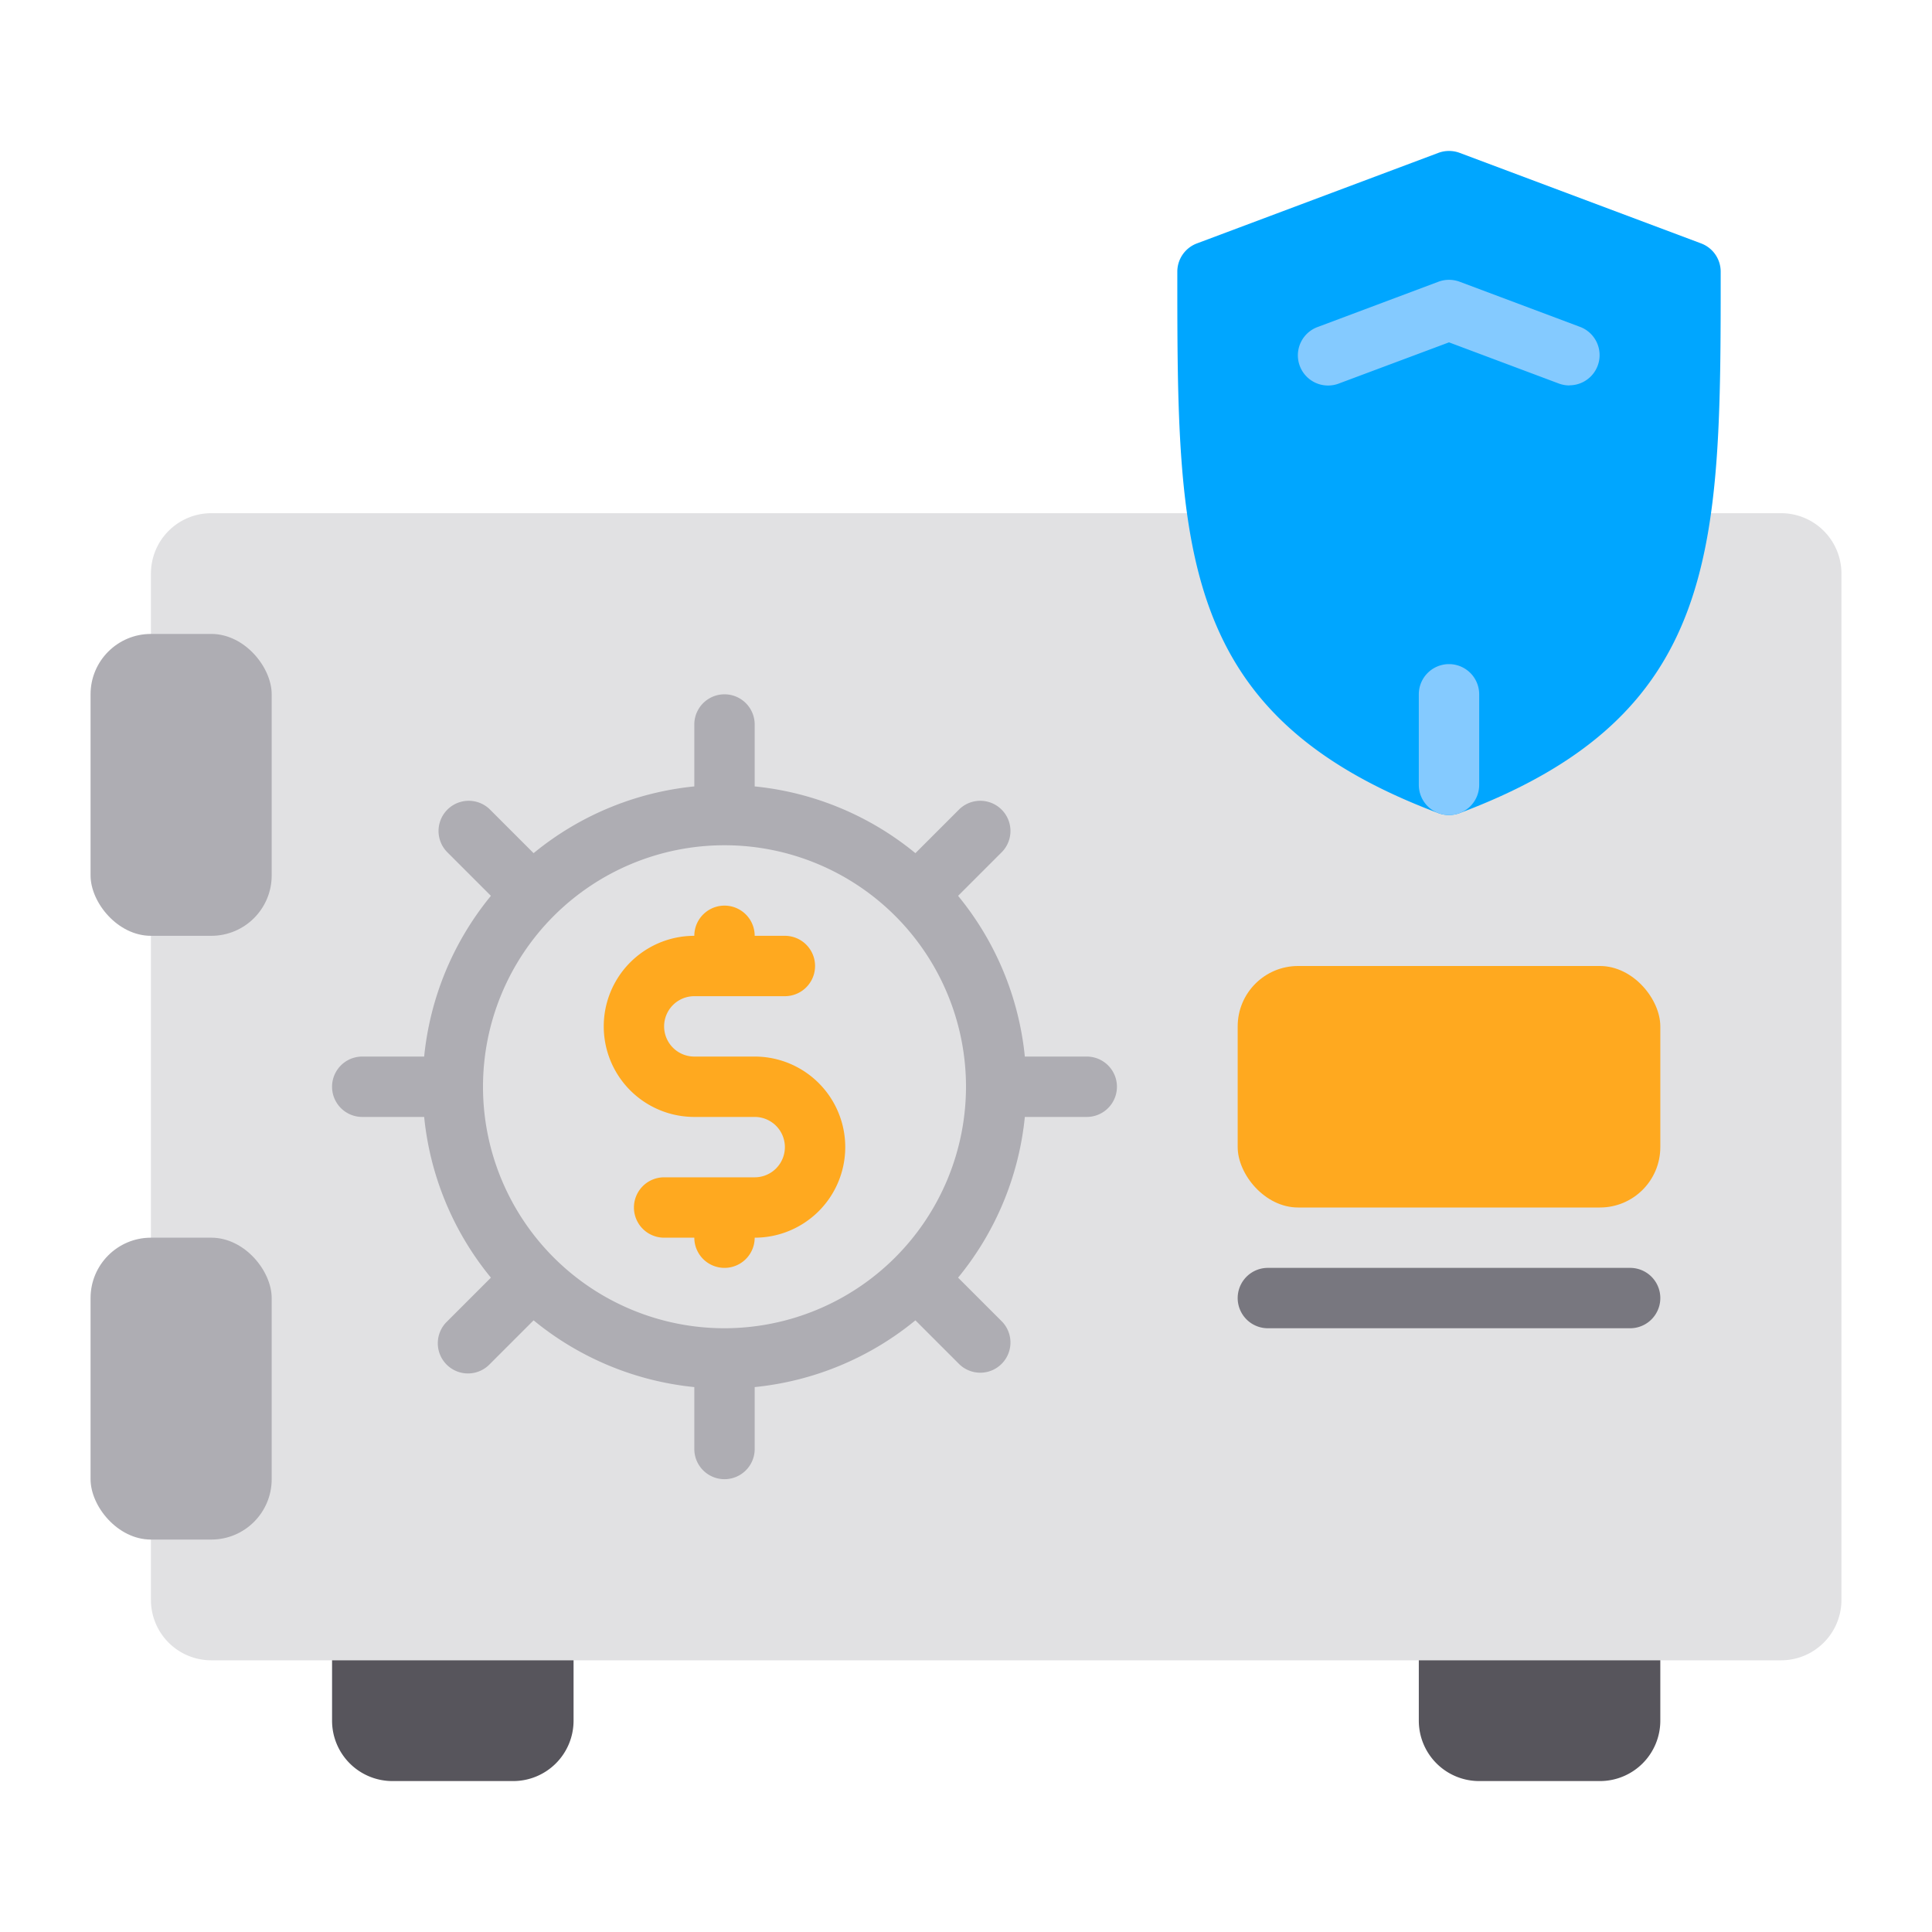<svg height="512" viewBox="0 0 64 64" width="512" xmlns="http://www.w3.org/2000/svg"><g id="_17_Secure" data-name="17 Secure"><path d="m18 53h-6a1 1 0 0 0 -1 1v3a2 2 0 0 0 2 2h4a2 2 0 0 0 2-2v-3a1 1 0 0 0 -1-1z" fill="#57555c"/><path d="m54 53h-6a1 1 0 0 0 -1 1v3a2 2 0 0 0 2 2h4a2 2 0 0 0 2-2v-3a1 1 0 0 0 -1-1z" fill="#57555c"/><path d="m59 17h-3.52a1 1 0 0 0 -.98.8c-.615 2.98-1.968 5.342-6.5 7.131-4.532-1.789-5.885-4.151-6.5-7.131a1 1 0 0 0 -.98-.8h-33.52a2 2 0 0 0 -2 2v3a1 1 0 0 0 1 1h1v6h-1a1 1 0 0 0 -1 1v12a1 1 0 0 0 1 1h1v6h-1a1 1 0 0 0 -1 1v3a2 2 0 0 0 2 2h52a2 2 0 0 0 2-2v-34a2 2 0 0 0 -2-2z" fill="#e1e1e3"/><path d="m25 35h-2a1 1 0 0 1 0-2h3a1 1 0 0 0 0-2h-1a1 1 0 0 0 -2 0 3 3 0 0 0 0 6h2a1 1 0 0 1 0 2h-3a1 1 0 0 0 0 2h1a1 1 0 0 0 2 0 3 3 0 0 0 0-6z" fill="#ffa91f"/><g fill="#aeadb3"><path d="m36 35h-2.051a9.942 9.942 0 0 0 -2.211-5.324l1.454-1.454a1 1 0 0 0 -1.414-1.414l-1.454 1.454a9.945 9.945 0 0 0 -5.324-2.211v-2.051a1 1 0 0 0 -2 0v2.051a9.945 9.945 0 0 0 -5.324 2.211l-1.454-1.454a1 1 0 0 0 -1.414 1.414l1.454 1.454a9.942 9.942 0 0 0 -2.211 5.324h-2.051a1 1 0 0 0 0 2h2.051a9.942 9.942 0 0 0 2.211 5.324l-1.454 1.454a1 1 0 1 0 1.414 1.414l1.454-1.454a9.945 9.945 0 0 0 5.324 2.211v2.051a1 1 0 0 0 2 0v-2.051a9.945 9.945 0 0 0 5.324-2.211l1.454 1.454a1 1 0 0 0 1.414-1.414l-1.454-1.454a9.942 9.942 0 0 0 2.211-5.324h2.051a1 1 0 0 0 0-2zm-12 9a8 8 0 1 1 8-8 8.009 8.009 0 0 1 -8 8z"/><rect height="10" rx="2" width="6" x="3" y="21"/><rect height="10" rx="2" width="6" x="3" y="41"/></g><path d="m56.351 8.063-8-3a1.009 1.009 0 0 0 -.7 0l-8 3a1 1 0 0 0 -.651.937c0 9.162 0 14.693 8.649 17.937a1.009 1.009 0 0 0 .7 0c8.651-3.244 8.651-8.775 8.651-17.937a1 1 0 0 0 -.649-.937z" fill="#00a6ff"/><path d="m51.987 12.768a1.011 1.011 0 0 1 -.351-.064l-3.636-1.363-3.636 1.359a1 1 0 1 1 -.7-1.873l3.987-1.495a1.009 1.009 0 0 1 .7 0l3.987 1.495a1 1 0 0 1 -.351 1.937z" fill="#84caff"/><path d="m48 27a1 1 0 0 1 -1-1v-3a1 1 0 0 1 2 0v3a1 1 0 0 1 -1 1z" fill="#84caff"/><rect fill="#ffa91f" height="8" rx="2" width="14" x="41" y="32"/><path d="m54 44h-12a1 1 0 0 1 0-2h12a1 1 0 0 1 0 2z" fill="#78777f"/></g></svg>